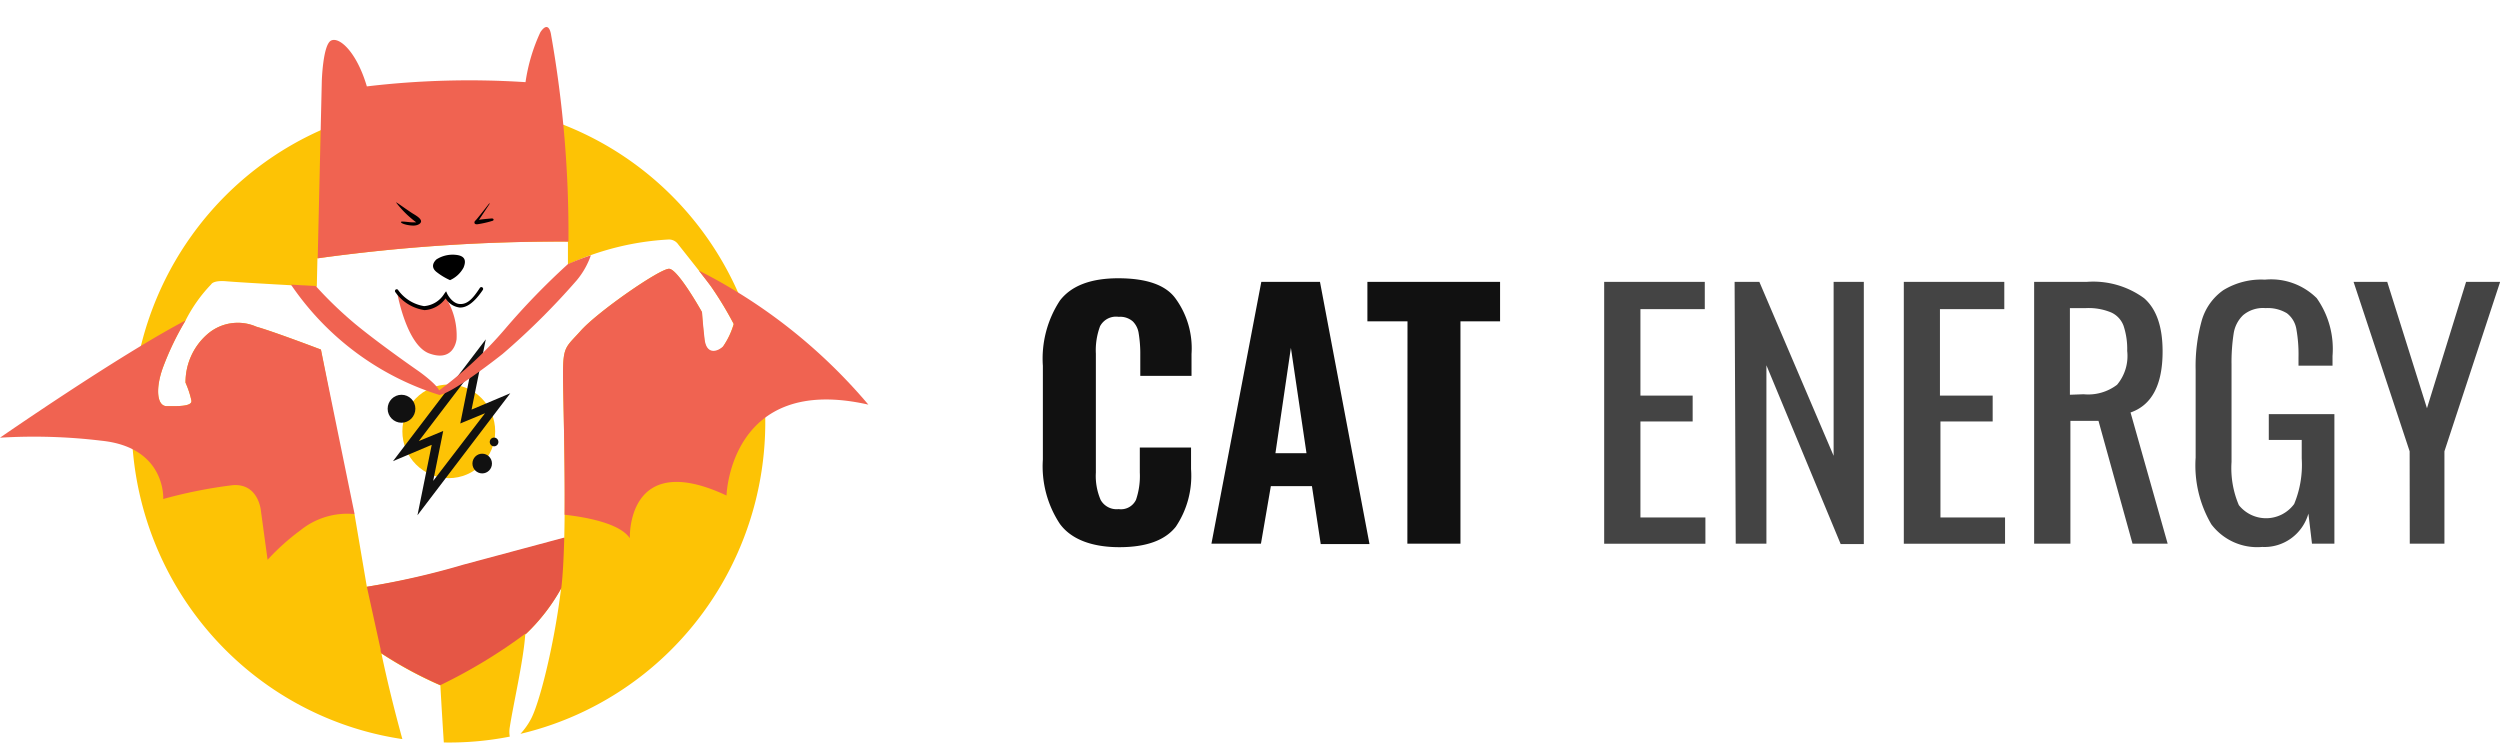 <svg width="174" height="52" fill="none" xmlns="http://www.w3.org/2000/svg"><g clip-path="url(#a)"><path d="M51.582 20.854c-1.485-3.589-3.877-6.723-6.936-9.089-3.06-2.366-6.681-3.882-10.503-4.397-3.822-.515-7.71-.01-11.278 1.463-3.568 1.473-6.691 3.864-9.058 6.935-2.367 3.07-3.894 6.712-4.431 10.564-.536 3.851-.063 7.777 1.374 11.386 1.436 3.609 3.785 6.776 6.813 9.184s6.628 3.974 10.442 4.541c-.5-1.816-1.008-3.823-1.456-5.952a27.756 27.756 0 0 0 4.1 2.216s.103 1.877.241 3.971a21.764 21.764 0 0 0 4.591-.408 1.874 1.874 0 0 1 0-.66c.25-1.625.939-4.553 1.077-6.439.993-.937 1.836-2.025 2.498-3.224l-.052.382c-.474 3.702-1.464 7.655-2.067 8.75a4.845 4.845 0 0 1-.715.999c3.118-.738 6.04-2.151 8.563-4.141 2.523-1.99 4.586-4.51 6.047-7.385 1.461-2.875 2.285-6.036 2.414-9.264.129-3.228-.439-6.446-1.665-9.43Zm-1.266 3.293c-.379.374-1.163.626-1.292-.504-.129-1.13-.164-1.92-.164-1.92s-1.663-2.98-2.283-3.015c-.62-.035-5.022 3.015-6.185 4.345-1.008 1.121-1.206 1.043-1.206 3.015 0 1.486.19 7.099.086 11.392l-7.021 1.886a54.724 54.724 0 0 1-6.719 1.494l-.861-5.066h-.121l-2.214-11.444s-3.282-1.251-4.488-1.59c-.566-.25-1.192-.331-1.802-.234s-1.181.368-1.644.782c-.472.417-.85.931-1.107 1.509-.257.577-.388 1.204-.384 1.837.182.404.321.826.413 1.26.043.417-1.034.374-1.723.374-.689 0-.792-1.251-.25-2.72.423-1.129.948-2.217 1.568-3.25.466-.923 1.067-1.769 1.783-2.511 0 0 .121-.295 1.077-.208.956.087 6.271.374 6.271.374l.043-1.972a121.949 121.949 0 0 1 17.435-1.164v1.59c2.209-1.017 4.588-1.606 7.012-1.738a.778.778 0 0 1 .374.085c.116.059.215.146.289.254.293.374 2.076 2.607 2.283 2.928a24.345 24.345 0 0 1 1.576 2.607 5.441 5.441 0 0 1-.749 1.599v.009Z" fill="#FDC305"/><path d="M48.636 18.829c.405.521.758.982.861 1.121a24.356 24.356 0 0 1 1.576 2.607 5.444 5.444 0 0 1-.741 1.547c-.379.374-1.163.626-1.292-.504-.129-1.13-.181-1.877-.181-1.877s-1.663-2.98-2.283-3.015c-.62-.035-5.022 3.015-6.185 4.345-1.008 1.121-1.206 1.043-1.206 3.015 0 1.303.146 5.778.112 9.758 1.559.174 3.851.608 4.54 1.634 0 0-.25-6.239 6.728-2.972 0 0 .241-8.507 9.872-6.326-3.274-3.877-7.287-7.051-11.802-9.332ZM39.565 16.814a79.266 79.266 0 0 0-1.206-14.363s-.129-1.13-.749-.209c-.512 1.101-.86 2.272-1.034 3.476a60.536 60.536 0 0 0-11.043.295c-.706-2.39-1.912-3.476-2.49-3.189-.577.287-.646 2.85-.646 2.85l-.284 12.304a121.956 121.956 0 0 1 17.453-1.164Z" fill="#F06351"/><path d="M39.065 40.943c.112-.93.172-2.164.207-3.528l-7.02 1.885a54.724 54.724 0 0 1-6.719 1.538l.956 4.345c0 .096 0 .191.06.287a27.759 27.759 0 0 0 4.1 2.216c2.083-1.005 4.068-2.206 5.926-3.589v.052c.989-.933 1.829-2.014 2.489-3.206Z" fill="#E55645"/><path d="M27.566 14.094c-.043-.087.861.591 1.215.799.353.209.525.365.525.513 0 .148-.224.295-.534.295-.31 0-.792-.104-.861-.226-.069-.122.517 0 .81 0h.25c-.53-.391-1.003-.857-1.404-1.382ZM34.026 14.189s-.861 1.112-.939 1.164c-.078.052-.146.295.164.252a6.911 6.911 0 0 0 1.051-.243c.095-.052.06-.174-.103-.156-.164.017-.586.043-.861.096l.732-1.103s.026-.104-.043-.009ZM31.322 19.498c.399-.177.729-.483.939-.869.241-.574 0-.791-.379-.869-.521-.096-1.06.009-1.507.295-.336.322-.293.634 0 .869.291.23.609.423.948.574Z" fill="#000"/><path d="M31.011 20.593a1.779 1.779 0 0 1-.396.521c-.245.199-.547.315-.861.33-.474.047-.948-.09-1.327-.382a1.724 1.724 0 0 1-.457-.391.862.862 0 0 0-.31-.217s.646 3.571 2.214 4.145c1.568.574 1.861-.66 1.904-.991.052-.989-.194-1.971-.706-2.815 0-.261-.017-.087-.06-.2Z" fill="#F06351"/><path d="M29.547 21.584a2.998 2.998 0 0 1-1.138-.412c-.348-.213-.649-.496-.886-.83a.131.131 0 0 1-.033-.087c0-.032.012-.063.033-.087a.122.122 0 0 1 .04-.027.121.121 0 0 1 .047-.009c.016 0 .032.003.047.009a.12.12 0 0 1 .039.027c.213.302.484.558.796.753.312.195.659.326 1.022.385.287-.022.565-.112.81-.263.246-.151.452-.359.603-.606l.121-.165.086.191s.327.66.861.695c.534.035.913-.365 1.404-1.121a.125.125 0 0 1 .079-.053.123.123 0 0 1 .093.019.125.125 0 0 1 .053.08.126.126 0 0 1-.018.094c-.574.852-1.117 1.26-1.628 1.225a1.328 1.328 0 0 1-.554-.207 1.341 1.341 0 0 1-.411-.427c-.169.237-.388.434-.641.575a1.935 1.935 0 0 1-.824.242Z" fill="#000"/><path d="M31.235 33.279c1.784 0 3.23-1.459 3.23-3.258 0-1.8-1.446-3.259-3.23-3.259-1.784 0-3.23 1.459-3.23 3.259s1.446 3.258 3.23 3.258Z" fill="#FDC305"/><path d="m35.516 27.371-2.696 1.138.991-4.892-6.46 8.481 2.696-1.138-.991 4.901 6.46-8.489Zm-6.366 3.328 3.583-4.701-.698 3.476 1.723-.713-3.609 4.71.698-3.476-1.697.704ZM27.945 29.422c.533 0 .965-.436.965-.973 0-.537-.432-.973-.965-.973-.533 0-.965.436-.965.973 0 .537.432.973.965.973ZM33.561 32.949c.376 0 .68-.307.68-.686s-.305-.686-.68-.686c-.376 0-.68.307-.68.686s.305.686.68.686ZM34.388 31.064c.167 0 .301-.136.301-.304 0-.168-.135-.304-.301-.304-.167 0-.301.136-.301.304 0 .168.135.304.301.304Z" fill="#111"/><path d="M39.522 18.386c-1.555 1.414-3.019 2.926-4.385 4.527-1.36 1.589-2.894 3.018-4.574 4.258-.19-.461-1.404-1.321-1.404-1.321s-2.705-1.868-4.479-3.337a27.578 27.578 0 0 1-2.705-2.607l-1.723-.096c2.487 3.664 6.13 6.372 10.337 7.681.741-.122 2.825-1.625 4.385-2.85 1.845-1.582 3.572-3.299 5.169-5.135.429-.514.762-1.103.982-1.738-.982.33-1.602.617-1.602.617ZM22.337 24.33s-3.282-1.251-4.488-1.59c-.566-.25-1.192-.331-1.802-.234-.611.097-1.181.368-1.643.782-.472.417-.85.931-1.107 1.509-.257.577-.388 1.204-.384 1.837.182.404.321.826.413 1.26.043.417-1.034.374-1.723.374-.689 0-.792-1.251-.25-2.72.423-1.129.948-2.217 1.568-3.25C8.227 24.764 0 30.464 0 30.464a39.136 39.136 0 0 1 7.055.209c4.522.461 4.307 4.058 4.307 4.058a33.033 33.033 0 0 1 4.85-.965c1.826-.122 1.955 1.842 1.955 1.842l.457 3.354a15.804 15.804 0 0 1 2.283-2.051c1.063-.859 2.417-1.264 3.773-1.13l-2.343-11.452Z" fill="#F06351"/><path d="M73.79 36.495c-.887-1.326-1.312-2.913-1.206-4.51V25.468c-.112-1.608.306-3.209 1.189-4.553.798-1.037 2.162-1.552 4.092-1.547 1.929.006 3.236.461 3.919 1.364.833 1.12 1.24 2.504 1.146 3.901v1.529h-3.566v-1.66a8.768 8.768 0 0 0-.112-1.303c-.043-.312-.185-.602-.405-.826a1.341 1.341 0 0 0-.463-.261 1.334 1.334 0 0 0-.527-.06 1.248 1.248 0 0 0-.748.12c-.231.117-.421.302-.544.532a4.791 4.791 0 0 0-.293 1.912v8.272c-.039.655.076 1.31.336 1.912.124.217.309.393.531.505.222.113.472.158.719.129a1.154 1.154 0 0 0 .706-.124c.217-.115.391-.297.5-.519.208-.611.299-1.257.267-1.903v-1.738h3.566v1.503c.105 1.418-.269 2.829-1.06 4.006-.758.956-2.067 1.425-3.928 1.425-1.861 0-3.316-.521-4.117-1.59ZM87.788 19.62h4.083l3.446 18.247h-3.394l-.612-4.032h-2.86l-.689 4.006h-3.446l3.471-18.221Zm3.144 11.922-1.085-7.334-1.077 7.334h2.162ZM97.962 22.366h-2.791v-2.746h9.234v2.746h-2.757v15.475h-3.695l.009-15.475Z" fill="#111"/><path d="M111.65 19.62h7.003v1.894h-4.479v6.022h3.635v1.799h-3.635v6.682h4.522v1.825h-7.046V19.62ZM120.729 19.62h1.723l5.168 12.104v-12.104h2.102v18.247h-1.611l-5.168-12.443v12.417h-2.136l-.078-18.221ZM132.505 19.62h6.994v1.894h-4.479v6.022h3.67v1.799h-3.635v6.682h4.496v1.825h-7.046V19.62ZM141.576 19.62h3.635c1.432-.116 2.859.287 4.023 1.138.861.756 1.283 1.99 1.283 3.702 0 2.317-.744 3.733-2.231 4.249l2.584 9.132h-2.446l-2.369-8.55H144.1v8.55h-2.524V19.62Zm3.445 7.82c.83.081 1.66-.155 2.326-.66.271-.323.473-.699.595-1.104.121-.405.159-.831.111-1.251.018-.59-.067-1.178-.249-1.738-.074-.207-.189-.396-.337-.557-.148-.161-.326-.291-.525-.381a4.068 4.068 0 0 0-1.766-.304h-1.111v6.03l.956-.035ZM153.911 36.495c-.823-1.402-1.204-3.023-1.094-4.649v-6.082c-.029-1.174.116-2.345.431-3.476.249-.85.778-1.589 1.499-2.094.871-.529 1.879-.784 2.894-.73.657-.063 1.32.019 1.941.242.622.222 1.189.579 1.66 1.044.826 1.168 1.217 2.593 1.102 4.023v.678h-2.368v-.565c.016-.675-.036-1.351-.155-2.016-.079-.426-.312-.807-.655-1.069-.447-.266-.964-.39-1.482-.356-.562-.049-1.122.126-1.559.487-.357.342-.591.795-.663 1.286-.109.716-.158 1.44-.147 2.164v6.769c-.068 1.029.106 2.059.509 3.006.233.291.53.525.867.683.337.158.705.236 1.077.229.371-.008.736-.101 1.067-.272.33-.172.617-.417.839-.718.415-1.002.595-2.088.526-3.172v-1.286h-2.292V28.822h4.566v9.019h-1.56l-.249-2.094c-.198.696-.623 1.304-1.206 1.725-.583.421-1.291.631-2.007.595-.674.06-1.352-.053-1.971-.328-.619-.275-1.159-.703-1.57-1.245ZM167.711 31.411l-3.902-11.791h2.343l2.765 8.793 2.722-8.793h2.369l-3.876 11.791v6.43h-2.412l-.009-6.43Z" fill="#444"/></g><defs><clipPath id="a"><path fill="#fff" d="M0 0h174v51.683H0z"/></clipPath></defs></svg>